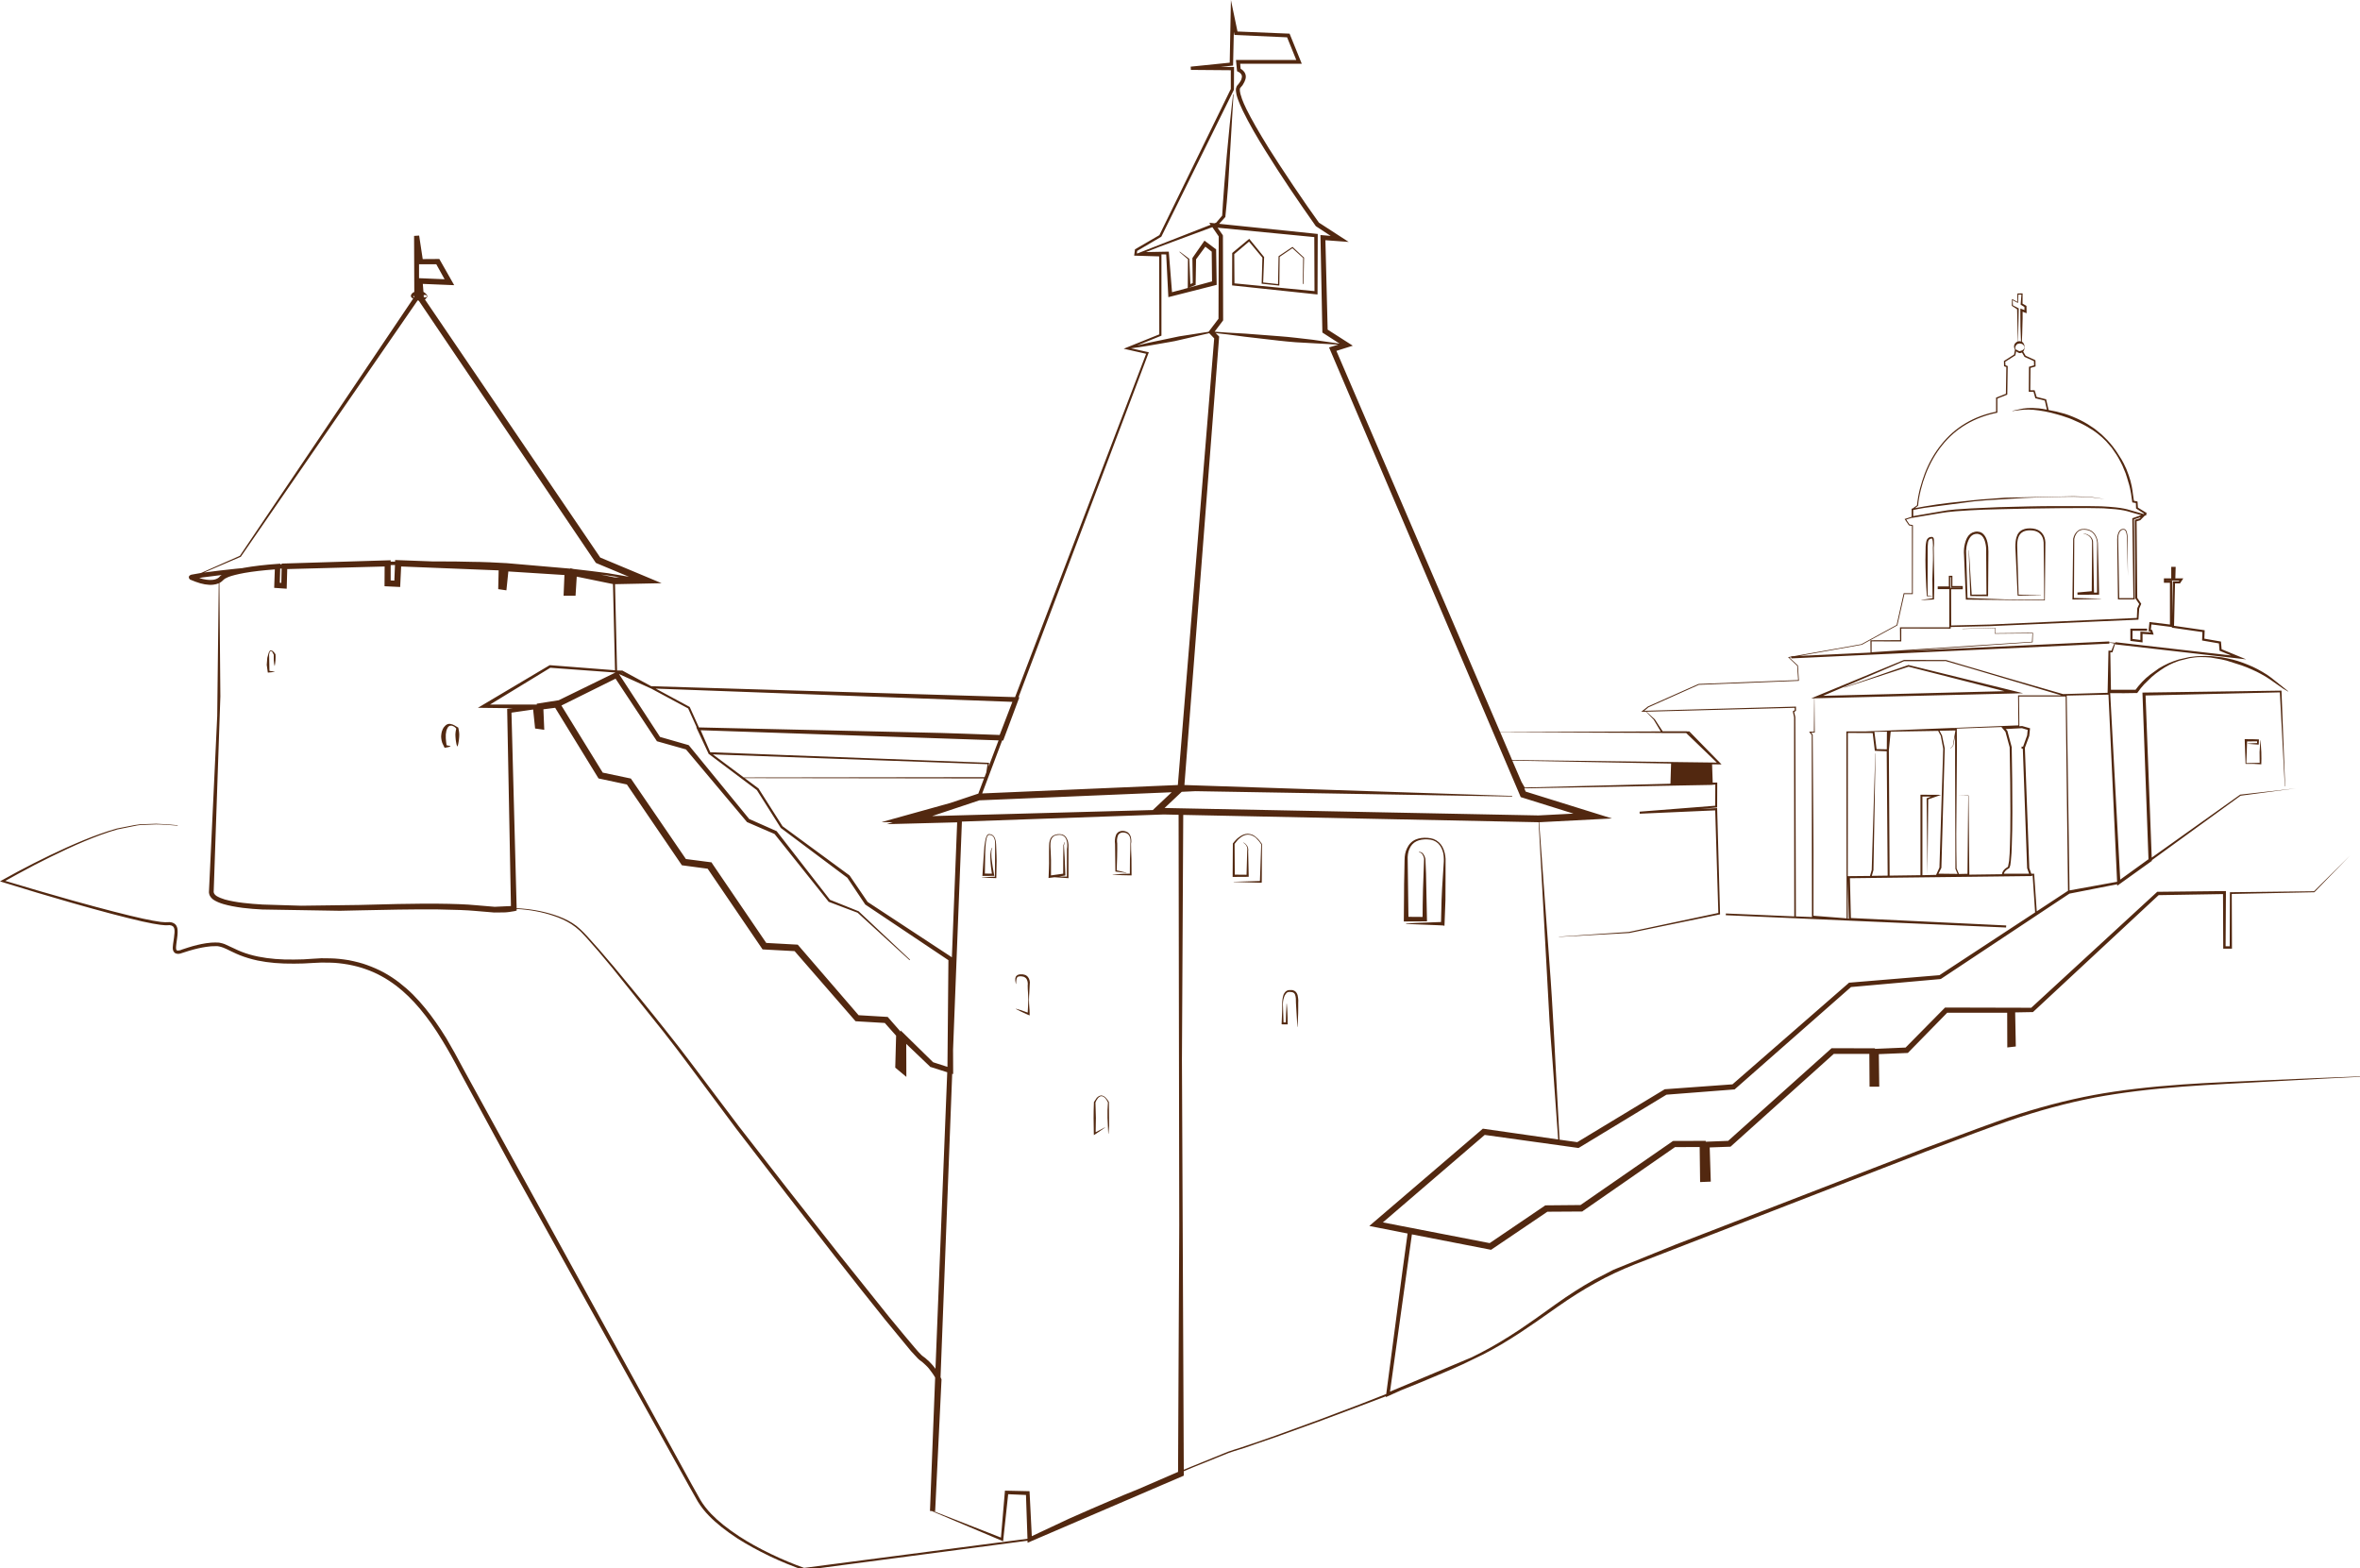 
<svg xmlns="http://www.w3.org/2000/svg" version="1.1" xmlns:xlink="http://www.w3.org/1999/xlink" preserveAspectRatio="none" x="0px" y="0px" width="1094px" height="727px" viewBox="0 0 1094 727">
<defs>
<g id="Layer0_0_FILL">
<path fill="#522810" stroke="none" d="
M 976.95 204.1
L 975.55 202.7
Q 974.4 201.55 974.15 201.35 973.55 200.8 971.1 198.85
L 967.8 196.65
Q 965.9 195.5 964.35 194.75 963.2 194.15 960.8 193.15 958.75 192.3 957.1 191.8 956 191.45 953.3 190.8 952.1 190.5 951.05 190.35 950.35 190.15 949.65 190.05
L 948.5 185.1 944.1 184 943.25 181.15 943.15 180.9 941.15 180.9 941.25 170.55 943.35 169.95 943.6 169.85 943.55 167.2 943.5 167 943.35 166.9 939 164.9 937.85 162.95 938.05 162.75 938.4 161.9 938.5 161.1 938.5 160.8 938.4 160 938.25 159.6
Q 938.1 159.2 937.7 158.7
L 937.25 158.4
Q 937.45 154.8 937.5 151.2 937.65 147.55 937.6 144.5
L 939.45 145.2 939.4 142.05 939.35 141.8 939.15 141.65 937.55 140.75 937.6 136 935.2 136.05 935.15 139.9 932.7 138.6 932.6 141.8 932.75 141.85 935.05 143.35 935.4 158.3
Q 935.2 158.3 935.05 158.4 934.35 158.8 933.9 159.45
L 933.65 160.2 933.65 160.95
Q 933.75 161.6 934.05 162.1
L 933.65 164.35 929.1 167.25 928.9 167.35 928.95 167.55 929 169.75 929.2 169.85 930.05 170.15 929.85 182.55 925.5 184.25 925.3 184.3 925.3 190.85
Q 917.5 192.45 911.25 196.15 904.65 200.05 899.8 206.2 895.1 212.05 892.25 219.5 891.05 222.7 889.95 226.75 889 230.65 888.65 234.25
L 886.65 235.7 886.15 235.8 886.15 239.55 882.9 240.6 884.85 243.45 884.9 243.55 885 243.55 886.3 243.8 886.3 275 882.5 275 882.45 275.15 879.2 289.7 862.9 298.6 862.95 298.6 831.7 304.15 830.35 304.2 830.35 304.35 828.85 304.65 829.1 304.85 833.1 308.65 833.55 315.25 787.4 317.05 763.9 327.5 763.85 327.55 760.8 329.95 763.05 329.9 766.75 333.8 766.7 333.8 769.85 339.05 695.4 339.35 619.5 162.65 627.1 160.25 615.45 152.8 614.4 111.35 625.2 112.15 611.4 103.2
Q 606.4 96.3 599.6 86.2 592.55 75.7 588.15 68.7 581.1 57.3 577.8 50.6 576.5 47.95 575.75 45.9
L 575 43.5
Q 574.65 42.05 574.75 41.25
L 574.85 40.9
Q 574.9 40.85 574.9 40.8
L 575 40.7 575.1 40.55 576 39.5
Q 577 37.9 577.3 36.85 577.85 35.15 577 33.65 576.45 32.85 575.95 32.45 575.5 32.1 575.1 31.85
L 574.9 29.55 603.45 29.55 597.8 15.6 573.65 14.6 570.6 0 570.05 29.05 551.95 30.9 552.05 32.4 570.55 32.55 570.55 41.25 537.45 109 526.1 115.6 526.1 115.85 525.75 118.5 537.35 118.85 537.4 155 520.9 161.65 531.3 164 470.55 323.15 301.95 318.1 301.8 318.05 288.5 310.85 286.05 310.8 285.1 270.8 306.7 270.35 278.25 258.45 197 138.85
Q 197.45 138.45 197.8 138 198.05 137.65 198.05 137.5
L 198.1 137.3
Q 198.1 136.95 197.8 136.55 197.05 135.7 196.3 135.3
L 196 131.6 210.55 132.2 203.65 120.05 195.95 120.1 194.3 109.2 191.95 109.35 192.05 135.35
Q 191.85 135.4 191.7 135.5 191.2 135.8 190.95 136.1 190.8 136.2 190.6 136.6
L 190.45 137.15 190.5 137.2 190.5 137.45 190.75 137.9 191.15 138.2 191.55 138.4 111.2 257.65 93.2 265.6 88.7 266.4 88.3 266.55
Q 88 266.7 87.85 266.85 87.4 267.3 87.6 267.95 87.7 268.25 88.1 268.65 88.395 268.748 88.3 268.75
L 88.4 268.75 88.7 268.9
Q 89.8 269.4 90.6 269.65 95.25 271.4 98.75 271.05 100.2 270.9 101.4 270.4
L 100.7 331.8 96.85 413.65
Q 96.95 414.6 97.25 415.15 97.9 416.4 99.15 417.2 100.9 418.3 103.6 419.1 107.2 420.15 112.55 420.85 117.2 421.4 121.6 421.6
L 157.55 422.2 166.5 422
Q 172.5 421.9 184.45 421.65 194.4 421.5 202.35 421.55 214.95 421.75 220.15 422.25
L 229.1 423 233.75 422.95
Q 234.6 422.95 236.1 422.75
L 238.55 422.35 239.5 422.1 239.5 421.35
Q 248.65 421.85 256.5 424.5 261.1 426 264.9 428.4 267 429.8 268.55 431.25 269.15 431.75 270.2 432.9
L 271.8 434.6
Q 277.1 440.45 283.95 448.8
L 307.4 478.1
Q 313.6 486 318.75 492.95
L 341.15 523.05
Q 364.9 554.05 387.05 582.4 399.45 598.25 410.35 611.8 419.3 622.75 422.3 626.3 425.1 629.4 425.55 629.8 426.25 630.5 427.5 631.35
L 429.1 632.8
Q 430.7 634.3 432 636.25 432.85 637.4 433.5 638.55
L 431.1 700.4 432.3 700.5 432.25 700.6 465 714.45 467.35 692.65 475.6 693 476.3 713.3 372.75 726.8
Q 365.5 724.25 357.35 720.35 349.05 716.35 342.7 712.2 334.6 706.9 329.7 701.8 326.6 698.55 324.65 695.25 321.95 690.4 320.55 687.95
L 215.1 496.05
Q 210.6 487.55 206.9 481.3 202 473.35 197.15 467.4 194.6 464.25 191.45 461.05 188.65 458.25 185.05 455.45 181.75 452.9 177.85 450.75 174.2 448.8 170 447.3 166.75 446.1 161.7 445.1 156.8 444.3 153.2 444.25 150.35 444.25 148.95 444.2
L 144.7 444.45
Q 140.8 444.8 136.35 444.8 127.25 444.95 119.75 443.45 115.5 442.6 111.85 441.15 110.55 440.65 108.05 439.45 105 438 104.15 437.65 103.25 437.3 102 437.05
L 101.5 436.95 99.8 436.9
Q 98.25 436.85 95.45 437.25 91.55 437.85 87.15 439.25
L 84.1 440.25
Q 83.65 440.5 83.2 440.55 82.15 440.8 81.9 440.45 81.5 440.05 81.6 439 81.6 438.45 82.1 434.95 82.5 432.15 82.25 430.5 81.95 429 81.05 428.3 80.1 427.55 78.65 427.45 77.15 427.55 76.55 427.5
L 74.5 427.35
Q 71.1 426.9 66.3 425.85 55.1 423.4 33.7 417.45 18.4 413.15 2.45 408.35 7.65 405.4 16.15 400.9 23.3 397.2 31.1 393.55 39.5 389.65 46.45 387.1 50.85 385.5 54.35 384.5
L 62.5 382.85 62.55 382.85
Q 63.25 382.65 64.95 382.45
L 72.4 382.15
Q 74.1 382.15 77.4 382.35
L 82.35 382.75 82.4 382.55 77.4 382.1
Q 73.3 381.85 72.4 381.85
L 64.95 382.1
Q 62.85 382.35 62.45 382.45
L 54.25 384.05
Q 50.3 385.15 46.25 386.6 39.5 389 30.8 392.9 15.7 399.75 1 408
L 0 408.55 1.1 408.9
Q 16.5 413.7 33.4 418.55 53.35 424.25 66 427.15 71.5 428.35 74.35 428.7
L 76.5 428.9
Q 77.3 428.95 78.6 428.85 79.6 428.95 80.1 429.35 80.7 429.85 80.85 430.8 81.05 432 80.65 434.75 80.1 438.3 80.1 439 80.05 439.4 80.15 440.2 80.35 441.1 80.85 441.55 81.35 442.05 82.25 442.15 82.9 442.2 83.5 442.05
L 87.6 440.75
Q 91.9 439.45 95.7 438.9 98.05 438.55 99.7 438.6
L 100.75 438.6 101.25 438.65 101.4 438.7 101.45 438.7 101.7 438.75
Q 102.45 438.9 103.55 439.3 104.7 439.75 107.3 441.05 109.8 442.25 111.2 442.8 115 444.3 119.4 445.25 126.85 446.8 136.35 446.7 140.7 446.7 144.8 446.4
L 149 446.2
Q 152.45 446.2 153.15 446.25 156.65 446.3 161.35 447.1 165.9 447.95 169.35 449.2 173.3 450.55 176.9 452.55 180.15 454.3 183.8 457.05 195 465.65 205.1 482.4 209.05 488.85 213.3 497.05
L 237.4 541.45 319.3 688.65
Q 322 693.55 323.45 696 325.6 699.55 328.75 702.75 333.65 707.8 342 713.25 348.55 717.4 356.85 721.4 364.75 725.15 372.5 727.8
L 372.6 727.85 372.7 727.85 476.3 714.2 476.35 715.15 548.75 684.05 548.75 682
Q 550.75 681.1 552.75 680.3
L 569.5 673.55
Q 571.4 672.85 571.85 672.75 573.95 672.15 576.85 671.2 578.45 670.65 581.7 669.5
L 591.45 666.15
Q 610.6 659.35 630.2 651.9 636.5 649.55 642.45 647.25
L 642.4 647.65 649.4 644.5
Q 659.5 640.5 668.55 636.6 674.45 634.1 678 632.45
L 687.35 627.95
Q 695.85 623.6 705.15 617.45 710.95 613.65 722.15 605.7 731.05 599.45 739.55 594.75 747.8 590.1 758.1 586
L 892.75 533.8
Q 919.8 523.5 931.4 519.5 951.55 512.55 971.15 508.75 989.45 505.35 1012 503.7 1020.55 503.05 1032.6 502.4 1039.45 502 1053.2 501.3 1080.3 499.8 1094.4 499.15
L 1094.4 498.95
Q 1080.65 499.45 1053.15 500.65 1039.4 501.25 1032.55 501.55 1020.35 502.1 1011.9 502.7 988.35 504.35 970.9 507.55 951.45 511.15 930.95 518.05 921.3 521.35 892.15 532.3
L 776.7 576.95 747.95 588.6 738.75 593.35
Q 730.1 598.2 721.3 604.5 710.15 612.55 704.45 616.35 694.7 622.8 686.75 626.9 683.7 628.4 682.2 629.2
L 644.35 645.1 654.5 572.2 691.2 579.35 717.3 561.7 733.5 561.6 733.85 561.3 776.45 531.75 787.9 531.7 788.1 547.95 793.05 547.75 792.55 531.9 802.2 531.55 850.05 488.55 866.55 488.55 866.65 503.75 871.15 503.75 870.95 488.65 884.4 488.1 902.65 469.45 930.45 469.45 930.5 485.55 934.45 485.1 934.15 469.3 942.4 469.15 1000.65 414.95 1030.5 414.45 1030.6 439.75 1034.65 439.75 1034.55 414.4 1072.85 413.6 1089.4 396.55 1072.7 413.15 1033.7 413.6 1033.6 438.65 1031.7 438.65 1031.85 413.05 1000 413.4 941.6 467.15 901.65 467.05 883.35 485.6 869.15 486.2 869.15 485.95 849.05 485.9 801.1 528.85 790.7 529.25 790.7 528.85 775.55 528.9 732.65 558.6 716.35 558.75 690.55 576.25 641.05 566.65 688.25 526.1 731.7 532.15 732.1 531.95 772.5 507.45 804.1 505 858.05 457.55 899.45 453.85 899.65 453.8 899.85 453.7 959.3 414.25 981.45 409.9 981.45 410.6 997.2 399.3 997.55 399.1 997.5 398.75 1038.65 368.85 1064.25 365.45 1038.55 368.35 1038.45 368.35 1038.4 368.4 997.45 397.55 994.6 322.4 1056.85 320.95 1059.15 364.5 1059.3 364.5 1057.6 320.15 993.15 321.05 995.95 398.3 982.85 407.75 978.2 321.3
Q 984.9 321.4 990.3 321.25
L 990.7 321.25 990.95 320.95
Q 992.3 319 994 317.15
L 997.5 313.75
Q 999.4 312.1 1001.4 310.75 1002.1 310.3 1003.45 309.4
L 1005.6 308.2
Q 1007.55 307.2 1010.15 306.3
L 1014.95 305.1
Q 1015.3 305 1017.4 304.75 1018.7 304.6 1019.9 304.6 1022 304.55 1024.8 304.8
L 1029.7 305.65
Q 1030.1 305.7 1032.1 306.2
L 1039.15 308.45
Q 1041.8 309.4 1043.75 310.3 1046.4 311.45 1048.15 312.45 1050.8 313.9 1052.35 315
L 1058.5 319.3 1060.65 320.55 1060.75 320.45 1052.95 314.25
Q 1051.05 312.75 1048.75 311.45 1046.45 310.1 1044.3 309.1 1041.7 307.95 1039.65 307.2 1037.2 306.3 1034.8 305.7
L 1032.35 305.15
Q 1030.05 304.7 1029.9 304.7
L 1024.9 304.15
Q 1021.1 304.05 1019.85 304.15 1018.65 304.15 1017.35 304.3 1015.7 304.45 1014.85 304.6
L 1010 305.7
Q 1007.15 306.6 1005.25 307.45 1004.5 307.75 1003 308.55
L 1000.8 309.8 996.7 312.75
Q 994.75 314.25 992.95 316.15 991.05 318.2 989.95 319.75 984.25 319.7 978.55 319.75 978.45 314.15 978.4 311.25 978.4 308.3 978.25 302.4
L 979 302.4 979.25 302.35 980.55 298.2 980.6 298.2 980.55 298.7 1041.25 305.65 1029.85 300.95 1029.55 297.4 1021.85 296.05 1022 292.15 1007.8 290.1 1008.25 270.45 1010.55 270.45 1012.1 268.1 1008.4 268.1 1008.55 262.75 1006.5 262.75 1006.5 268.1 1003.1 268.1 1003.1 270.15 1005.9 270.15 1005.9 289.5 996.4 288.35 996 292.55 996.85 292.8 996.95 293.1 992.2 292.8 992.2 296.65 988.55 296.2 988.55 292.4 995.3 292.4 995.3 291.4 987.55 291.4 987.55 297.1 993.2 297.8 993.2 293.85 998.35 294.2 997.65 292.05 997.05 291.85 997.3 289.45 1006.8 290.65 1006.8 290.95 1020.95 293 1020.8 296.9 1028.6 298.25 1028.9 301.65 1034.25 303.85 980.65 297.7 980.6 297.95 980.4 297.95 977.8 297.75 977.8 297.9 980.1 298.3 978.75 301.65 977.4 301.6 977 321.15 956.35 321.75 929.2 313.9
Q 911.1 308.65 902.1 305.95
L 882.6 305.9 882.55 305.95 839.65 323.7 841 323.7 840.85 339.2 838.65 339.15 838.9 339.55 839.85 340.75 839.95 425.1 832.5 424.8 832.25 332.4 831.7 330.05 832.55 329.45 832.55 327.55 762.2 329.5 764.15 327.9 764.1 327.9 787.5 317.45 833.9 315.6 833.9 315.45 833.45 308.55 833.45 308.5 829.5 304.85 830.4 304.7 830.4 305.2 977.8 298.35 977.8 297.9 977.75 297.35 884 301.7 942.1 297.75 942.25 297.75 942.4 293.45 942.45 293.35 924.9 293.55 924.9 291 909.7 291.45 909.7 291.55 924.7 291.15 924.7 293.75 942.15 293.6 941.95 297.5 867.6 302.35 867.6 297.3 881.35 297.35 881.35 291.35 904.25 291.4 904.25 290.65 920.4 290.3
Q 922.25 290.3 925.85 290.1
L 991.3 287.25 991.65 282.1 992.6 279.9 990.75 277.15 990.45 241.65 992.25 241.1 992.3 241 994.15 239.1 995.25 238.7 994.7 238.55 995.25 237.95 994.85 237.65 991.05 235.3 990.9 232.8 990.85 232.5 990.55 232.4 989.2 232.15 988.8 229.45
Q 988.75 229.25 988.75 229.1 988.6 227.5 988.15 225.25 987.7 222.95 986.8 220.35 985.75 217.25 984.45 214.8 983.5 212.95 982.35 211.25 981.95 210.6 981.75 210.3 981.1 209.2 979.5 207.1 978.3 205.55 976.95 204.1
M 1007.5 264.7
L 1007.5 263.75 1007.5 263.75 1007.5 264.7
M 1006.9 269.15
L 1004.1 269.15 1004.1 269.1 1010.25 269.1 1010 269.45 1007.25 269.45 1006.9 285.95 1006.9 269.15
M 706.8 365.05
L 705.3 362.45 701.05 352.6 774.65 353.95
Q 774.45 358.7 774.35 363.3
L 706.8 365.05
M 701 369.25
L 701 368.95 549.05 363.9 565.15 156 563.55 154.4
Q 568.1 154.85 577.15 156.1
L 592.75 157.9
Q 596.7 158.35 600.6 158.65
L 620.35 159.75 616.1 161.05 704.95 369.5 729.4 377.15 713.15 378 539.85 374.55 547.8 367.05 554.15 366.75 701 369.25
M 707.25 366.95
L 706.6 365.45 793.5 363.85 794 363.8 794 363.75
Q 794.55 363.7 795.15 363.7
L 795.1 373.5 760.05 376.25 760.1 377.2 795.1 375.65 796.55 423.2 755.15 432 722.7 434.2 722.7 434.3 755.2 432.5 755.25 432.5 797.35 423.85 796 374.6 788.35 374.95 796 374.3 796.05 362.75 793.95 362.8 793.65 354.3 798.05 354.35 783.25 339.2 783.2 339.1 783.05 339.05 782.05 339.05 782 339 770.75 339
Q 769.4 336.9 769 336.35
L 767.15 333.5 767.15 333.45 767.1 333.45 763.25 329.9 831.95 328.1 831.95 329.2 831.2 329.65 831.05 329.8 831.1 329.95 831.65 332.5 831.75 424.8 800.05 423.45 800 424.25 929.95 429.95 930 429 858 425.55 857.55 407.1 942 406.1 941.9 405.8 942.25 405.8 943.4 422.95 899.05 452.05 857.5 455.5 857.15 455.5 856.9 455.75 803.1 502.65 772.05 504.9 771.75 504.9 731.15 529.45 722.95 528.3 721 492
Q 720.4 479.5 720 473.25 719.3 460.75 718.85 454.5
L 713.5 381.15 747.25 379.4 707.25 366.95
M 700.95 352.3
L 695.45 339.45 770.3 339.75 770.3 339.8 781.65 339.8 795.85 353.5 700.95 352.3
M 782.8 339.75
L 782.9 339.75 784.25 341.15 782.8 339.75
M 882.75 306.45
L 882.65 306.5 901.95 306.45
Q 911 309.05 929.05 314.45
L 955.6 322.35 935.5 322.35 935.65 336.25 864.85 339.05 855.9 339.05 856 425.7 840.65 424.5 840.65 403.75
Q 840.7 396.75 840.6 382.7
L 840.3 340.55 840.25 340.5 839.6 339.65 841.25 339.6 841.1 323.7 937.85 321.35 884.8 308.3 884.7 308.25 884.6 308.3 854.95 318.6 855 318.75 884.75 309.05 929.2 320.4 845.1 322.55 882.75 306.45
M 876.4 339.55
L 876.5 339.15 898.45 338.8 899.65 341.05 900.8 347.05 899.05 402.15 897.5 405.55 891.15 405.7 891.15 369.25 895.25 369.25 893.1 370.05 893.5 405.4 893.85 370.55 899.85 368.45 890.25 368.4 890.25 405.7 875.95 405.9 875.6 347.8 876.4 339.55
M 868.9 339.25
L 874.7 339.15 874.65 347.35 869.9 347.25 868.9 339.25
M 937.55 336.6
L 937.45 336.55 937.35 336.55 936.1 336.65 935.95 322.85 957.55 322.85 958.65 412.95 958.6 412.95 944.15 422.45 942.95 405 941.6 405 940.7 402.4 938.65 346.65 940.7 341.1 940.7 341 941.05 337.6 937.55 336.6
M 937.3 337.55
L 939.95 338.35 939.7 340.9 937.8 346.15 937.15 346.05 937.1 347.05 937.7 347.1 939.7 402.5 939.75 402.6 940.6 405 928.9 405
Q 929.25 403.75 930.75 402.8
L 931.15 402.6
Q 931.45 402.45 931.6 402
L 931.9 401.05 932.15 399.1
Q 932.55 395.35 932.6 391.55 932.85 385.25 932.85 376.45 932.85 361.35 932.55 346.25
L 932.55 346.2 932.5 346.15 930.55 338.85 930.5 338.75 930.45 338.7 929.8 337.95 937.3 337.55
M 900.25 340.9
L 900.2 340.85 899.1 338.75 906.45 338.6 905.25 345.75 905.25 345.7 904.1 346.9 904.15 347 905.35 345.8 905.4 345.8 906.3 341.35
Q 906.25 347.85 906.3 354.3
L 906.45 402.75 907.45 405.1 898.6 405 899.9 402.4 899.9 402.35 899.95 402.25 901.5 346.9 900.25 340.95 900.25 340.9
M 857.05 425.85
L 856.55 425.8 856.55 407.95 857.05 425.85
M 718.3 473.35
Q 718.7 479.6 719.7 492.1
L 722.3 528.2 687.4 523.2 634.75 568.3 652.5 571.8
Q 651.6 578 650.1 589.35
L 642.6 646.2
Q 636.55 648.6 629.95 651.15 612.6 657.85 591.25 665.5
L 581.5 668.9
Q 573.4 671.65 571.75 672.1 571.5 672.15 569.25 672.95
L 552.5 679.75
Q 550.6 680.55 548.75 681.3
L 547.9 491.3 548.5 377.75 713.25 381.15 718.3 473.35
M 958.05 322.45
L 977.4 322 981.4 408.75 959.35 412.75 958.05 322.45
M 571.95 14.8
L 572.25 16.2 596.65 17.3 600.9 27.8 572.95 27.8 573.45 33 573.95 33.25
Q 575 33.75 575.45 34.55 575.9 35.25 575.55 36.4 575.35 37.35 574.5 38.45
L 573.75 39.4 573.5 39.65 573.25 40.1 572.95 41
Q 572.8 42.15 573.2 43.95 573.65 45.6 574.05 46.55 574.65 48.2 576.15 51.4 578.25 55.7 581.1 60.7 583.75 65.3 586.5 69.7 592.25 78.95 597.9 87.35 604.2 96.7 609.8 104.6
L 609.9 104.75 610.05 104.9 616.85 109.35 612.1 108.95 613 154.15 621 159.3 608.6 157.5
Q 604.7 157 600.8 156.6 597 156.15 592.95 155.85
L 577.25 154.65
Q 568.15 154.2 563.05 153.75
L 567 148.5 566.9 109.35 566.85 109.05 566.7 108.8 564.4 105.55 609.25 109.9 609.35 134.95 572.25 131.35 572.15 117.8 579 112 585.2 119.45 584.85 131.55 585.15 131.55 592.7 132.35 593.05 132.35 593.2 119.05 599.1 115.05 604.1 119.6 603.95 131.6 604.25 131.65 604.5 119.4 604.4 119.35 599.15 114.45 592.8 118.7 592.7 118.75 592.45 131.7 585.55 130.95 586 119.15 585.9 119.05 579.1 110.7 571.35 117.15 571.2 117.3 571.15 132.3 610.75 136.5 610.85 108.45 565.15 103.75 568.05 100.55 568.05 100.25
Q 568.7 94.2 569.3 86.15
L 571.8 43.75 571.6 43.75 570.8 50.8
Q 570.35 54.45 570.05 57.8
L 568.7 71.9
Q 568.65 72.65 567.5 86.05 566.8 95.2 566.55 99.95
L 563.8 103.2 563 103.5 560.55 103.25 561.2 104.2 527.35 117.45 527 117.45 527.15 116.3 538.3 109.75 538.4 109.6 571.95 41.7 572 41.55 572.05 31.05 565.9 31 571.6 30.4 571.95 14.8
M 562 105.3
L 564.95 109.6 564.85 147.75 560.25 153.8 551.65 155.15
Q 546.95 155.85 546.75 155.9
L 532.15 158.95
Q 529.9 159.45 527.1 160.15
L 538.4 155.6 538.4 117.9 540.6 117.95 541.6 137.75 564 132.05 563.75 115.6 558.35 111.55 552.9 119.4 552.75 119.65 552.75 119.9
Q 552.8 123.7 552.9 131.2
L 551.8 131.7 551.3 119.95 551.2 119.9 546.9 116.65 546.75 116.8 550.7 120.2 550.7 120.1 550.85 120.3 550.7 120.2 550.6 133.5 543.3 135.45 541.8 116.65 531.2 116.85
Q 533.8 115.8 537.85 114.25
L 562 105.3
M 558.75 114.35
L 561.7 116.65 561.85 130.45 551 133.4 554.25 132.1 554.45 120.2 558.75 114.35
M 560.55 154.45
L 562.85 156.85 546 363.9 455.3 367.8 464.55 343.25 465.05 343.25 472.55 323.2 472.15 323.2 532.55 163.3 524.25 161.45
Q 528.3 160.95 532.4 160.25
L 542.2 158.55
Q 543 158.45 544.65 158.1
L 560.55 154.45
M 328.6 349.6
L 328.7 349.6 350.85 366.25 361.85 383.65 361.9 383.75 361.95 383.8 392.8 406.9 401.1 419.3 439.65 445.1 439.2 494.55 432.55 492.4 417.5 477.65 417.5 478.25 411.5 471.4 398 470.6 369.8 437.9 355.2 437.1 330.2 400.35 329.85 399.75 317.95 398.2 292.45 360.9 279.4 358.15 260.25 327.05 285.35 314.6 304.3 343.25 304.5 343.6 318 347.4 346.3 381.1 346.45 381.15 359.05 386.6 384 417.85 384.05 418 397.55 423.1 397.45 423 421.65 445.1 421.85 444.85 397.95 422.35 397.85 422.35 384.75 417.1 360.15 385.45 360.05 385.3 347.3 379.65 319.45 345.65 319.2 345.4 305.95 341.6 286.95 312.45 301.65 319.1 301.7 319.1 319 328.4 322.95 337.15 322.75 337.15 328.5 349.45 328.55 349.5 328.6 349.6
M 344.8 360.4
L 330.45 349.7 457.8 354.25 457.2 358.1 456.4 360.25 344.8 360.4
M 329.25 348.7
L 324.8 338.5 462.9 343.2 458.25 355.45 458.5 353.6 329.25 348.7
M 463.4 340.7
L 446.7 340.1
Q 435 339.7 429.15 339.6
L 324 337.2 319.8 327.9 319.7 327.75 319.6 327.65 303.95 319.2 469.3 325.35 463.4 340.7
M 432.1 378.3
L 454 371 543.15 367.25 534.4 375.5 432.1 378.3
M 539.5 377.55
L 546.35 377.7 546.65 568.05 546.1 682.3 527.75 690.25
Q 521.1 692.9 514.5 695.75 505.55 699.55 495.55 704
L 478.3 712.1 477.25 691.25 465.85 691 464 712.75
Q 438.6 702.8 432.75 700.5
L 433.5 700.55 436.45 639.4 436.35 639.2
Q 436.2 638.8 436 638.4
L 441.4 497.75 441.85 497.9 441.8 486.55 445.9 380.85 539.5 377.55
M 194.25 122.5
L 202.25 122.5 206.1 129.45 194.25 128.95 194.25 122.5
M 191.6 137.25
L 191.65 137.25 191.7 137.3 192.05 137.2 192.05 137.65 191.9 137.85
Q 191.75 137.75 191.65 137.6 191.55 137.45 191.5 137.4
L 191.55 137.3 191.55 137.35 191.6 137.25
M 197.55 136.85
Q 197.95 137.05 197.9 137.3 197.9 137.35 197.85 137.45 197.85 137.6 197.55 137.75 197.3 137.9 196.85 137.85
L 196.45 137.8 196.4 136.8 196.8 136.75
Q 197.3 136.65 197.55 136.85
M 193.6 139.25
L 194.15 139.4 276.2 260.9 276.6 261.1 291.55 267.35
Q 287.45 266.6 281.75 265.7 275.2 264.8 273.95 264.7
L 265.85 263.75 264.4 263.4 264.4 263.6 234.85 261.05
Q 229.65 260.75 227 260.65 221.8 260.45 219.15 260.45 212.2 260.25 203.45 260.25 201.95 260.25 200.45 260.25
L 183.15 259.6 183.15 260.35
Q 182.1 260.35 181.1 260.35
L 181.1 259.7 130.55 261.25 130.55 261.6 129.95 261.6 129.95 261.3 128.6 261.4
Q 119.9 262 112.85 263.25 112.65 263.3 112.45 263.35
L 109.3 263.65
Q 101.2 264.5 94.6 265.4
L 111.5 258.15 111.6 258.15 111.65 258.05 193.6 139.25
M 104.35 268.2
L 105.9 267.45
Q 108.4 266.5 113.25 265.6 119.2 264.55 127.4 263.95
L 127.1 272.5 132.9 272.9 133.15 263.8 178.3 262.6 178.25 271.75 185.5 272.1 185.95 262.6 231.15 264.4 230.95 273.1 234.75 273.65 235.65 264.9 261.65 266.55 261.25 276.15 266.8 276.15 267.35 267.3 284.15 270.75 285.1 310.7 255 308.35 254.8 308.35 221.55 328.1 237.65 328.3 235.1 328.6 236.85 420 229.3 420.35 220.4 419.6
Q 214.35 419 202.35 418.9 196.3 418.85 184.4 419.05 184.25 419.05 166.45 419.5
L 139.6 419.85 121.7 419.3
Q 117.15 419.05 112.85 418.55 108.05 418 104.2 416.95 102 416.3 100.4 415.35 99.6 414.85 99.25 414.15 99.15 414.05 99.05 413.55
L 102.15 322.85 101.7 270.25
Q 102.4 269.9 102.95 269.4
L 103.75 268.65 104.35 268.2
M 102.75 266.55
L 102.1 267 101.5 267.65
Q 100.3 268.65 98.5 268.8 95.9 269.05 92.35 267.95
L 94 267.65
Q 97.2 267.2 102.75 266.55
M 130.4 270.2
L 129.7 270.15 129.9 263.6 130.55 263.55 130.4 270.2
M 278.5 266.35
L 281.6 266.75
Q 284.6 267.2 287.2 267.6
L 284.9 267.65 278.5 266.35
M 183.1 261.9
L 182.8 269.15 181.1 269.05 181.1 261.95
Q 182.1 261.95 183.1 261.9
M 288.35 311.9
L 288.3 311.9 289.1 312.35 288.1 311.9 288.3 311.9 288.1 311.8 288.35 311.9
M 285.2 311.75
L 285.3 311.8 285.2 311.8 259 324.6 248.8 326.2 248.85 326.6 227.15 326.6 255.1 309.55 285.2 311.75
M 247.15 328.9
L 247.15 329 248.05 337.7 252.3 338.3 251.9 328.8 257.35 328.1 277.45 360.85 290.6 363.65 316.1 401.1 328.05 402.7 353.5 440.1 368.35 440.9 396.6 473.4 410.15 474.2 415.4 480.1 415 494.9 420.15 499.2 420.1 483.9 431.05 494.35 431.25 494.6 431.55 494.65 439.1 497.05 433.65 634.5
Q 432.5 632.9 430.75 631.15
L 428.9 629.5
Q 427.55 628.55 427.15 628.15 425.85 626.9 424.05 624.75 420.9 621.1 412.1 610.4
L 388.65 581.1
Q 363.7 549.55 342.45 522.05
L 319.9 492.15
Q 315.25 485.95 308.35 477.3 304.5 472.4 296.6 462.7 292.65 457.85 284.65 448.25 277.05 439.25 272.3 434.1
L 270.7 432.4
Q 269.3 431 269 430.75 267.35 429.15 265.25 427.85 261.45 425.5 256.65 424 248.6 421.45 239.5 421
L 237.1 330.35 247.15 328.9
M 856.6 339.75
L 868.1 339.8 869.1 348.05 874.6 348.25 875.05 405.9 867.7 406 868.4 403.55 868.45 403.5 868.95 376.35
Q 869.25 358.3 869.4 349.3
L 869.3 349.3 867.65 403.3 866.85 406.05 856.55 406.15 856.6 339.75
M 907.1 338.2
L 907.1 337.8 904 337.85 928.25 337 927.8 337.05 929.65 339.25 931.6 346.4
Q 931.95 363.9 931.95 376.45 931.95 386.5 931.75 391.55 931.65 395.95 931.35 399.05
L 930.85 401.7
Q 930.8 401.8 930.75 401.85
L 930.35 402.1
Q 928.35 403.25 928 405.25
L 912.9 405.45 912.55 368.75 907.9 368.85 912.4 368.9 912.05 405.05 908.1 405.15 907 402.6
Q 906.85 394.55 906.85 386.5
L 907.1 354.3
Q 907.2 346.25 907.1 338.2
M 351.6 365.45
L 351.5 365.4 345.2 360.7 456.15 360.85 453.5 367.9 453.3 367.95 440.6 372.2 408.6 381.1 413.85 381.15 411.05 382.05 443.7 381.2 441.25 443.75 402.2 418.1 393.95 406 393.85 405.9 393.8 405.8 362.75 383 351.65 365.55 351.6 365.45
M 974.45 202.75
L 976.35 204.6
Q 976.75 205.05 978.9 207.55 980.8 210.2 981.1 210.75 981.8 211.8 983 214.1 983.25 214.55 983.85 215.8
L 985.35 219.4
Q 985.45 219.7 985.95 221.25 986.2 221.95 987.05 224.95 987.4 226.2 987.85 228.75
L 988.45 232.9 990.1 233.2 990.2 235.75 990.4 235.85 993.95 238.1 993.75 238.3 987.5 236.5
Q 984.9 235.65 980.8 235.2
L 977.45 234.9
Q 976.35 234.8 974.05 234.7
L 967.3 234.6
Q 960.5 234.55 953.75 234.6 947 234.6 940.25 234.75
L 926.75 235.1
Q 920 235.35 913.25 235.7
L 906.5 236.15
Q 902.45 236.5 899.75 237.05
L 886.9 239.25 886.9 236.4
Q 889.45 235.85 892.25 235.4
L 915.15 232.4
Q 917.05 232.25 920.9 231.9
L 938.2 230.85
Q 942 230.65 943.95 230.6
L 955.5 230.3
Q 957.4 230.3 961.25 230.25
L 967.05 230.4
Q 970.35 230.6 972.8 230.95
L 975.65 231.4 972.8 230.85
Q 970 230.4 967.05 230.25 966.05 230.15 961.25 230.05
L 929.5 230.7 920.85 231.35
Q 918.9 231.45 915.1 231.85
L 903.6 233.1
Q 903.35 233.15 897.85 233.85 895 234.25 892.15 234.75
L 887.7 235.55 889.05 234.5 889.15 234.45 889.15 234.35
Q 889.4 231.15 890.45 226.9 891.3 223.45 892.75 219.65 895.65 212.25 900.2 206.55 905.05 200.45 911.55 196.65 917.95 192.9 925.65 191.35
L 925.9 191.3 925.9 184.75 930.45 182.95 930.5 182.75 930.7 169.7 929.65 169.3 929.55 167.7 934.1 164.8 934.25 164.75 934.25 164.6 934.6 162.8
Q 934.85 163.05 935.15 163.25 935.35 163.4 935.8 163.55
L 936.1 163.65 936.5 163.65
Q 936.95 163.6 937.3 163.4
L 938.4 165.3 938.55 165.45 942.85 167.4 942.9 169.35 940.8 169.95 940.55 170.05 940.45 181.6 942.65 181.6 943.5 184.6 947.9 185.7 948.85 189.9
Q 946.9 189.5 945.15 189.3 942.35 189.05 940.05 189.15 937.85 189.3 936.15 189.7
L 932.85 190.45 932.85 190.55 936.25 190.1
Q 940.25 189.55 945.05 190.25 948.05 190.65 950.85 191.35 952.95 191.85 954 192.2 956.3 192.85 957.2 193.2 959.4 193.9 960.5 194.4
L 963.75 195.85
Q 967 197.35 970.15 199.4 972.2 200.75 974.45 202.75
M 936.7 140.95
L 936.7 141.2 936.9 141.35 938.45 142.3 938.45 143.75 936.6 143 936.55 143.75 936.6 151.2
Q 936.7 155.8 936.85 158.3
L 936.5 158.2
Q 936.05 158.1 935.5 158.25
L 935.8 142.95 933.1 141.55 933 139.15 935.45 140.45 935.65 136.55 937.05 136.6 936.7 140.95
M 934.65 159.95
Q 935.05 159.5 935.45 159.35 936 159.2 936.4 159.2 936.6 159.2 936.8 159.3
L 937.2 159.4 937.6 159.6 937.9 159.85 938.25 160.35 938.4 160.8 938.4 161.1 938.3 161.55 937.9 162.1 937.2 162.5
Q 936.6 162.75 936.4 162.75
L 936.2 162.8 936.05 162.8 934.3 161.9
Q 934.1 161.5 934.2 160.95
L 934.4 160.4 934.65 159.95
M 904.05 267.55
L 904.4 267.55 904.4 272.35 909.15 272.35 909.15 272.45 904.05 272.45 904.05 267.55
M 977.35 235.8
L 980.7 236.05
Q 984.9 236.5 987.25 237.3
L 992.55 238.8 988.45 240.25 988.95 277.25 982.4 277.25 981.9 250.1
Q 981.8 247.9 982.7 246.45 983.35 245.55 984.2 245.55 985.05 245.4 985.5 246.5 986 247.8 986 250.3
L 986.4 267 986.3 250.3
Q 986.3 247.65 985.8 246.35 985.6 245.75 985.2 245.5 984.8 245.1 984.15 245.2 983.15 245.2 982.4 246.2 981.45 247.7 981.45 250.1
L 981.8 277.85 989.6 277.85 989.2 240.8 992.4 239.7 991.8 240.35 989.6 241 989.85 277.4 989.95 277.5 991.65 280 990.8 281.85 990.8 281.95 990.75 282 990.55 286.45 925.8 289.35
Q 922.2 289.55 920.4 289.55
L 904.5 289.95 904.45 273.15 909.85 273.15 909.85 271.65 905.05 271.65 905.05 266.9 903.4 266.9 903.4 271.85 898.25 271.85 898.25 273.1 903.6 273.1 903.6 290.8 880.75 290.8 880.8 296.75 867.05 296.8 867.1 302.5 834.1 304.05 863 298.9 863.05 298.9 879.45 289.95 879.55 289.85 882.8 275.4 886.7 275.4 886.75 243.45 885.15 243.1 883.65 240.85 886.15 240.05 886.15 240.1 899.9 237.8
Q 902.05 237.4 906.55 237
L 913.3 236.55
Q 919.3 236.2 926.8 236.05 933.45 235.85 940.25 235.75 955.25 235.5 967.25 235.5
L 974 235.6
Q 975.15 235.6 977.35 235.8
M 896.55 251.75
Q 896.55 250.15 896.4 249.6 896.2 249.15 895.95 249 895.6 248.8 895.5 248.9
L 895.2 248.9
Q 894.55 248.9 894.05 249.25 893.1 249.9 892.9 251.3 892.75 252 892.65 253.4
L 892.55 259.65
Q 892.55 262.45 892.75 267.95 892.9 272.1 893.2 276.2
L 893.2 276.4 893.4 276.4 895.75 276.25 895.75 276.15 893.55 276.05 893.6 253.45
Q 893.75 251.55 893.75 251.45 893.9 250.35 894.5 249.95 894.8 249.75 895.3 249.65
L 895.55 249.65
Q 895.55 249.4 895.7 249.85 896 250.7 896 251.8 896.1 252.8 896 253.85 896.1 257.8 896.05 259.75
L 895.85 265.7
Q 895.7 268.35 895.8 271.65 895.8 275.35 895.9 277.3
L 890.7 278.1 890.7 278.2 896.25 277.9 896.5 277.85 896.55 277.55 896.65 271.65
Q 896.7 269.7 896.6 265.7
L 896.4 253.85
Q 896.55 252.8 896.55 251.75
M 938.1 246.35
Q 939.75 245.65 942.25 245.9 944.6 246.15 945.9 247.65 947.2 249.05 947.35 251.45
L 947.45 260.35
Q 947.6 269.2 947.6 278
L 929.7 277.85 912.05 277.2 911.45 257.35
Q 911.35 255.95 911.4 255.35
L 911.6 253.4
Q 912.05 251.15 912.85 249.75 913.85 247.9 915.55 247.55
L 916.45 247.45 916.9 247.5 917.3 247.6
Q 918.15 247.8 918.8 248.45 919.9 249.65 920.35 251.8 920.8 253.65 920.7 255.75
L 920.85 275.6 914 275.65 912.7 255.1 912.6 255.1 913.35 276.3 921.6 276.35 921.75 255.75
Q 921.75 253.4 921.35 251.6 920.8 249.05 919.55 247.75 918.75 246.85 917.6 246.55
L 916.5 246.4
Q 915.9 246.4 915.35 246.55 913.15 247 911.9 249.2 911.05 250.8 910.6 253.2 910.4 254.6 910.4 255.3 910.35 256.05 910.45 257.35
L 911.3 277.95 947.9 278.3 948.15 251.4
Q 948.05 248.85 946.55 247.05 945.05 245.35 942.35 245 939.55 244.7 937.75 245.5 935.45 246.5 934.75 249.1 934.25 250.6 934.25 253.65
L 935.3 276.1 946.05 276 946.05 275.9 935.75 275.65 935.1 253.65
Q 935 251.15 935.55 249.35 936.2 247.2 938.1 246.35
M 972.15 251.7
L 972.1 258.1
Q 972.05 266.4 972.1 274.7
L 970.7 274.7 970.25 251.45
Q 970.25 250.8 970.15 250.5 969.9 249.6 969.2 248.85 968.6 248.2 967.65 247.75 966.95 247.45 965.85 247.25
L 965.85 247.35
Q 967.05 247.65 967.55 247.95 968.4 248.35 968.95 249.05 969.5 249.65 969.75 250.6
L 969.8 251.45 969.65 274.05 963 274.65 963.05 275.7 973.05 275.65 973.05 275.15
Q 972.85 263.75 972.65 258.1
L 972.5 251.7
Q 972.45 250.6 972.05 249.55 971.3 247.25 969.5 246.1 967.7 245 965.3 245.25 964.2 245.3 963.25 246.05 962.4 246.65 961.8 247.7 961.3 248.65 961.05 249.75
L 960.7 277.9 961.05 277.9
Q 967.55 277.85 973.9 277.6
L 973.9 277.5
Q 973.8 277.5 961.4 277.2
L 961.55 249.85
Q 961.75 248.7 962.2 247.9 963.2 245.85 965.35 245.55 967.7 245.4 969.35 246.4 970.95 247.4 971.75 249.65 972.15 250.95 972.15 251.7
M 208.65 336.4
Q 209.1 336.35 209.5 336.4
L 210.35 336.75
Q 210.95 337.05 211.5 337.75 211.2 339.05 211.15 339.7 211.05 340.4 211.15 341.75 211.25 343.15 211.4 343.85 211.55 345 211.9 345.95
L 212.1 345.95
Q 212.45 345 212.6 343.85 212.75 343.15 212.85 341.75 212.95 340.4 212.85 339.7 212.8 339 212.5 337.6
L 212.45 337.3 212.35 337.25 210.6 336.2 209.7 335.8
Q 209.35 335.65 208.65 335.55
L 208.05 335.55 207.45 335.7
Q 206.85 335.95 206.45 336.35
L 205.65 337.25 205.2 338.1 204.8 339.15 204.6 340.2
Q 204.4 341.45 204.55 342.3 204.6 343.05 205 344.35
L 206.1 346.65 206.45 346.6
Q 207.95 346.35 208.8 346.05
L 208.8 345.85
Q 208.1 345.65 207 345.45
L 206.8 343.9
Q 206.8 343.85 206.65 342.15
L 206.65 340.45 206.9 338.85 207.2 337.95 207.55 337.3
Q 207.7 336.95 208 336.75
L 208.3 336.55 208.65 336.4
M 125.7 301.8
Q 126.05 301.95 126.25 302.25 126.5 302.6 126.9 303.5 126.85 304.8 126.9 306.05 127 307.45 127.25 308.65
L 127.35 308.65
Q 127.6 307.45 127.7 306.05 127.8 304.3 127.7 303.4
L 127.7 303.25 127.65 303.2
Q 127.1 302.4 126.6 301.95 126.1 301.55 125.8 301.5 125.3 301.35 124.95 301.85 124.75 302.1 124.55 302.6
L 123.9 304.95 123.65 308.2 124.1 311.45 124.2 311.8 124.5 311.75
Q 126.1 311.65 127.3 311.4
L 127.3 311.3 124.9 311 124.75 303.45 125 302.35 125.2 302.05
Q 125.45 301.75 125.7 301.8
M 476.95 453.6
L 476.45 452.8 475.75 452.2
Q 475.25 451.9 474.9 451.85 474.75 451.75 474.05 451.65
L 473.25 451.65
Q 472.65 451.65 472.35 451.75 472 451.8 471.5 452.1 471.1 452.4 470.85 452.85 470.55 453.5 470.65 454.55
L 470.9 456.1 471 456.1 471.1 454.55
Q 471.2 453.5 471.45 453.15 471.8 452.8 471.9 452.75
L 472.5 452.6 473.2 452.55 473.95 452.65
Q 474.15 452.7 474.6 452.8
L 475.15 453.1 475.65 453.5 476 454.05 476.25 454.7 476.4 455.4
Q 476.5 456.1 476.4 456.8
L 476.4 456.9
Q 476.4 458.55 476.55 460.2 476.6 461.3 476.7 463.45
L 476.55 466.75
Q 476.4 468.35 476.4 469.4 473.05 468.1 470.95 467.6
L 470.9 467.7
Q 472.75 468.75 476.65 470.45
L 477.3 470.7 477.3 470
Q 477.3 468.4 477.15 466.75 477 465.1 477 463.45 477 461.85 477.15 460.2
L 477.3 457
Q 477.4 456.4 477.4 455.3 477.3 454.25 476.95 453.6
M 511.6 508.45
Q 512.1 508.8 512.45 509.2 513.15 510.05 513.6 511.05
L 513.4 514.6
Q 513.35 516.4 513.4 518.25
L 513.75 525.5 513.85 525.5
Q 514.05 523.75 514.15 521.85
L 514.05 510.85
Q 513.5 509.85 512.65 508.95
L 512.25 508.55 511.75 508.2 511.2 507.95 510.9 507.85 510.6 507.8
Q 510.2 507.8 510 507.9 509.8 507.9 509.4 508.1
L 508.45 508.85 507.15 510.8 507.1 510.85 507.1 510.95
Q 506.95 514.65 506.95 518.25 506.95 519.5 507.05 525.5
L 507.1 526.2 512.25 522.7 512.2 522.6 507.9 524.85
Q 508 521.55 508 518.25
L 507.8 511.1 508.25 510.1 508.85 509.2 509.2 508.8 509.65 508.45
Q 509.85 508.25 510.1 508.25 510.25 508.15 510.6 508.15
L 510.85 508.15 511.6 508.45
M 522.65 385.75
Q 522.3 385.55 521.7 385.35
L 520.7 385.15
Q 519.9 385.15 519.7 385.2 519.35 385.25 518.65 385.55 518.15 385.9 517.8 386.3
L 517.5 386.7 517.3 387.2
Q 516.95 388 516.85 389.2 516.75 390.25 516.9 391.2
L 517.05 404 517.3 404.05
Q 521.95 404.65 522.15 404.65
L 522.2 404.55 517.65 403.45 517.85 397.4
Q 517.95 393.2 517.9 391.1
L 517.9 391
Q 517.8 390.45 517.8 389.25 517.9 388.2 518.15 387.55
L 518.3 387.15 518.5 386.85
Q 518.6 386.65 519.1 386.3 519.4 386.1 519.8 386 520.05 385.9 520.7 385.9
L 521.55 386
Q 522 386.1 522.35 386.3 522.5 386.35 523.05 386.8
L 523.55 387.5
Q 524.25 388.9 524 391.05
L 524 391.1
Q 524.05 392.65 523.8 398.25
L 523.75 405 520 405.1
Q 518.6 405.15 515.8 405.35
L 515.8 405.45
Q 518.6 405.65 520 405.7
L 524.55 405.8 524.5 398.25
Q 524.3 393.45 524.3 391.1 524.5 390.35 524.4 389.2 524.3 388 523.95 387.3 523.65 386.7 523.4 386.45 523.05 386 522.65 385.75
M 494.95 389.65
Q 494.5 388.45 493.95 387.85 493.3 387.1 492.25 386.8 491.45 386.6 490.25 386.7 489 386.9 488.35 387.3 487.45 387.85 486.95 388.8 486.6 389.6 486.4 390.75 486.3 391.45 486.3 394.7
L 486.3 398.6
Q 486.35 399.9 486.25 402.5 486.25 402.6 486.1 406.35
L 486.05 407 488.8 406.65 494.95 407.05 495.3 407.1 495.3 393.65
Q 495.35 392.65 495.3 391.6 495.2 390.5 494.95 389.65
M 493.7 388.1
Q 494.25 388.8 494.5 389.75 494.95 391.5 494.6 393.55
L 494.55 406.35 490.9 406.3 493.85 405.85 493.85 405.4
Q 493.55 396.35 493.2 391.85
L 493.65 390.3 493.55 390.3 492.95 391.75 492.95 391.8
Q 492.85 396.25 492.85 405
L 487.2 405.8 487.2 398.6
Q 487.15 396 487.05 394.65 486.85 392.1 486.95 390.8 487.05 389.65 487.35 389 487.75 388.15 488.5 387.6 489.4 387.1 490.3 387.05 491.3 386.9 492.15 387.1 493.15 387.45 493.7 388.1
M 458.3 387
Q 458.9 386.95 459.5 387.15 460.55 387.5 461 388.95 461.4 390.1 461.3 391.4
L 461.2 406.4
Q 455.25 406.65 455.15 406.65
L 455.15 406.75
Q 458.4 407 461.55 407.05
L 461.85 407.05 461.85 406.7
Q 461.9 403.3 461.95 401.6 462.05 399.05 461.95 396.5
L 461.75 391.4
Q 461.75 390.1 461.3 388.8 460.75 387.3 459.6 386.85 458.85 386.6 458.25 386.65 457.8 386.75 457.3 387.65 456.95 388.45 456.65 390.15 456.25 392.3 456.1 395.3
L 455.4 406.05 460.95 406 460.8 405.4
Q 460.15 402.05 459.8 399.2 459.55 397.45 459.55 396.05
L 459.6 394.5
Q 459.7 393.45 460 393
L 459.9 392.95
Q 459.45 393.5 459.3 394.45
L 459.1 396.05
Q 459.05 397.15 459.15 399.25 459.25 401.3 459.8 405
L 456.55 404.95 456.7 395.3
Q 456.8 391.9 457.05 390.25 457.25 388.75 457.6 387.8 458.05 387.05 458.3 387
M 595 461.1
Q 594.65 462.15 594.5 463.3 594.35 464.55 594.4 465.55 594.4 468.5 594.3 470
L 594.1 474.8 594.55 474.85 596.95 474.85 596.9 474.4
Q 596.9 471.35 596.8 469.85 596.75 467.6 596.5 465.25
L 596.4 465.25
Q 596.25 466.85 596.15 469.85 596.15 469.95 596.05 473.95
L 595 473.95 594.7 465.55
Q 594.7 463.3 595.6 461.35 596.25 460.25 596.9 459.95 597.35 459.8 597.8 459.8
L 598.85 459.9
Q 599.8 460.05 600.25 460.85 600.6 461.65 600.7 462.8 600.75 463.15 600.75 464.95
L 601.4 476 601.5 476 601.7 471.55
Q 601.8 470.1 601.8 467.15
L 601.8 464.95
Q 601.9 463.75 601.75 462.7 601.65 461.3 601.1 460.35 600.75 459.75 600.2 459.4 599.6 459.05 599 458.95 598.35 458.9 597.8 458.95 597.15 458.95 596.55 459.25 595.6 459.75 595 461.1
M 576.4 386.9
Q 575.6 387.2 574.55 387.95 573.6 388.6 572.95 389.3 572.3 389.95 571.55 390.95
L 571.5 391 571.4 406.5 578.85 406.45 578.6 394.65
Q 578.7 394.2 578.6 393.35 578.4 392.55 578.2 392.2 577.7 391.5 577.4 391.2
L 576.4 390.5 576.35 390.6
Q 577.05 391.1 577.25 391.35 577.6 391.7 577.9 392.3 578.2 392.85 578.2 393.4 578.25 393.85 578.15 394.55
L 577.85 405.5 572.4 405.45 572.3 391.2
Q 572.75 390.55 573.45 389.75 573.95 389.1 574.85 388.4 576.6 386.95 578.45 386.9
L 579.45 387
Q 580 387.1 580.4 387.3
L 581.3 387.75 582.1 388.3
Q 582.6 388.75 583.5 389.8 584.2 390.65 584.65 391.45
L 584.05 408.4 571.9 408.75 571.9 408.85 584.85 409.2 584.9 408.8 585 391.25 583.75 389.55 583.05 388.8
Q 582.45 388.2 582.3 388.1
L 581.45 387.45 580.55 386.95 579.55 386.65 578.45 386.5
Q 577.45 386.5 576.4 386.9
M 656.3 389.15
Q 653.6 390.3 652.25 393.2 651.1 395.5 651.1 398.75
L 651 404.2
Q 650.85 409.7 650.85 415.15
L 650.75 427.15 661.5 427.1 661.05 405.05
Q 660.9 400.4 660.75 398.05
L 660.75 398
Q 660.4 396.7 659.8 395.9 659.45 395.4 658.9 395.1 658.35 394.85 657.75 394.95
L 657.8 395.15
Q 658.45 395.15 658.75 395.4 659.1 395.65 659.45 396.15 660 397.1 660.15 398.1
L 659.65 412.05
Q 659.45 420.45 659.45 425.05
L 652.9 425 652.55 398.75
Q 652.4 395.75 653.3 393.65 654.35 391.05 656.65 389.95 658.75 388.95 661.8 389.1 664.75 389.2 666.6 390.9 668.35 392.55 669.05 395.5 669.3 396.9 669.3 398.15 669.35 399 669.2 400.85
L 668.85 406.3
Q 668.45 411.85 668.25 417.2 668.1 420.65 668 427.4 667.2 427.4 666.7 427.45
L 656.05 427.85
Q 653.25 427.95 651.8 428.1
L 651.8 428.3 666.7 428.9
Q 667.4 428.95 668.8 429
L 669.6 429.15 670.05 417.3
Q 670.1 415.5 670.1 406.35
L 670.1 398.1
Q 670.05 396.85 669.7 395.35 668.9 392.15 667 390.45 665.95 389.5 664.6 388.95 663.25 388.5 661.85 388.4 658.65 388.15 656.3 389.15
M 1041.1 342.65
L 1040.55 342.65 1040.95 354.1 1041.1 354.1
Q 1042.8 354.05 1044.5 354.1
L 1048.25 354.3 1048.25 353.9
Q 1048.35 352.1 1048.25 348.55
L 1047.9 343.2 1047.8 343.2 1047.45 348.55
Q 1047.45 352.35 1047.5 353.6
L 1041.3 353.75
Q 1041.45 350.3 1041.5 348.55
L 1041.65 343.7
Q 1044.55 343.7 1046.3 343.65
L 1046.3 344.45
Q 1044.1 344.5 1041.9 344.7
L 1041.9 344.8
Q 1042.7 344.9 1046.7 345.15
L 1047.05 345.15 1047.15 342.75 1046.7 342.75
Q 1044.85 342.65 1041.1 342.65 Z"/>
</g>
</defs>

<g transform="matrix( 1, 0, 0, 1, 0,0) ">
<use xlink:href="#Layer0_0_FILL"/>
</g>
</svg>

